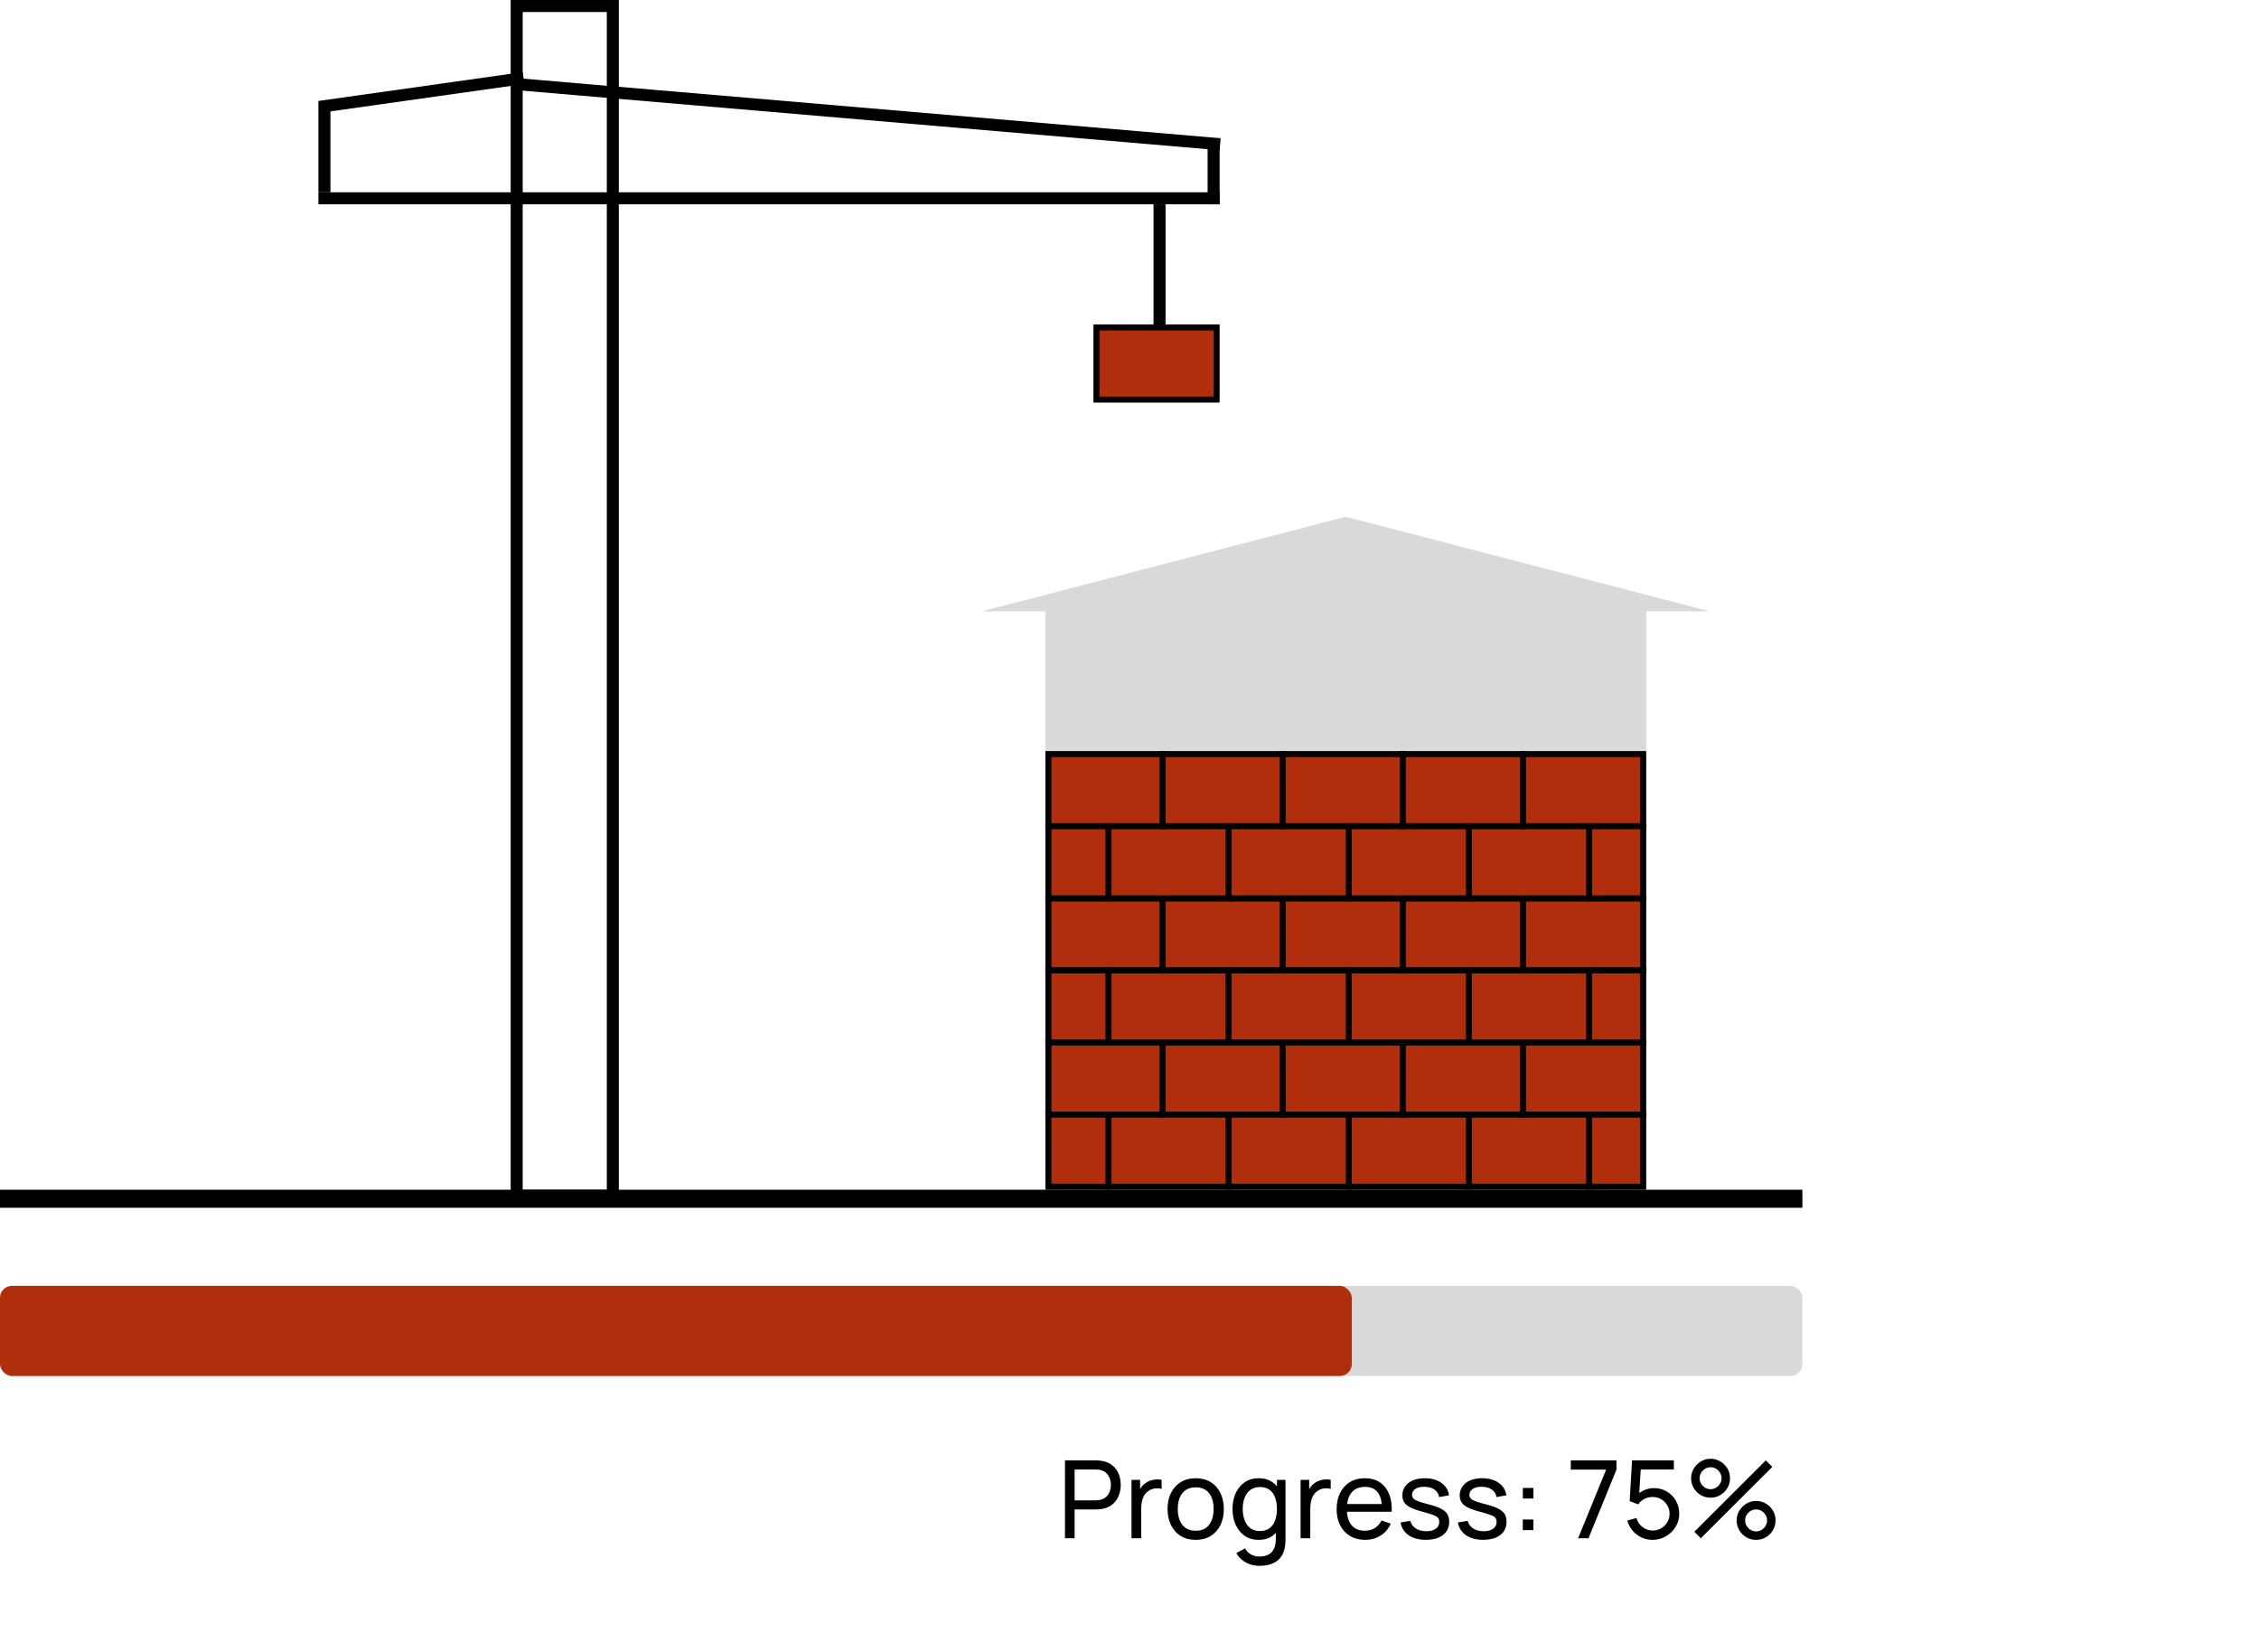 <svg width="376" height="275" viewBox="0 0 376 275" fill="none" xmlns="http://www.w3.org/2000/svg">
<path d="M177.26 256V243.04H182.381C182.507 243.04 182.657 243.046 182.831 243.058C183.005 243.064 183.173 243.082 183.335 243.112C184.037 243.22 184.625 243.46 185.099 243.832C185.579 244.204 185.939 244.675 186.179 245.245C186.419 245.809 186.539 246.436 186.539 247.126C186.539 247.81 186.416 248.437 186.17 249.007C185.93 249.571 185.57 250.042 185.09 250.42C184.616 250.792 184.031 251.032 183.335 251.14C183.173 251.164 183.005 251.182 182.831 251.194C182.657 251.206 182.507 251.212 182.381 251.212H178.862V256H177.26ZM178.862 249.691H182.327C182.441 249.691 182.57 249.685 182.714 249.673C182.864 249.661 183.005 249.64 183.137 249.61C183.551 249.514 183.887 249.34 184.145 249.088C184.409 248.83 184.601 248.53 184.721 248.188C184.841 247.84 184.901 247.486 184.901 247.126C184.901 246.766 184.841 246.415 184.721 246.073C184.601 245.725 184.409 245.422 184.145 245.164C183.887 244.906 183.551 244.732 183.137 244.642C183.005 244.606 182.864 244.585 182.714 244.579C182.57 244.567 182.441 244.561 182.327 244.561H178.862V249.691ZM188.334 256V246.28H189.765V248.629L189.531 248.323C189.645 248.023 189.792 247.747 189.972 247.495C190.158 247.243 190.365 247.036 190.593 246.874C190.845 246.67 191.13 246.514 191.448 246.406C191.766 246.298 192.09 246.235 192.42 246.217C192.75 246.193 193.059 246.214 193.347 246.28V247.783C193.011 247.693 192.642 247.669 192.24 247.711C191.838 247.753 191.466 247.9 191.124 248.152C190.812 248.374 190.569 248.644 190.395 248.962C190.227 249.28 190.11 249.625 190.044 249.997C189.978 250.363 189.945 250.738 189.945 251.122V256H188.334ZM199.013 256.27C198.047 256.27 197.213 256.051 196.511 255.613C195.815 255.175 195.278 254.569 194.9 253.795C194.522 253.021 194.333 252.133 194.333 251.131C194.333 250.111 194.525 249.217 194.909 248.449C195.293 247.681 195.836 247.084 196.538 246.658C197.24 246.226 198.065 246.01 199.013 246.01C199.985 246.01 200.822 246.229 201.524 246.667C202.226 247.099 202.763 247.702 203.135 248.476C203.513 249.244 203.702 250.129 203.702 251.131C203.702 252.145 203.513 253.039 203.135 253.813C202.757 254.581 202.217 255.184 201.515 255.622C200.813 256.054 199.979 256.27 199.013 256.27ZM199.013 254.749C200.021 254.749 200.771 254.413 201.263 253.741C201.755 253.069 202.001 252.199 202.001 251.131C202.001 250.033 201.752 249.16 201.254 248.512C200.756 247.858 200.009 247.531 199.013 247.531C198.335 247.531 197.777 247.684 197.339 247.99C196.901 248.296 196.574 248.719 196.358 249.259C196.142 249.799 196.034 250.423 196.034 251.131C196.034 252.223 196.286 253.099 196.79 253.759C197.294 254.419 198.035 254.749 199.013 254.749ZM209.617 260.59C209.107 260.59 208.609 260.512 208.123 260.356C207.637 260.2 207.19 259.963 206.782 259.645C206.38 259.333 206.044 258.937 205.774 258.457L207.241 257.683C207.481 258.157 207.82 258.502 208.258 258.718C208.702 258.934 209.158 259.042 209.626 259.042C210.244 259.042 210.757 258.928 211.165 258.7C211.573 258.478 211.873 258.145 212.065 257.701C212.263 257.257 212.359 256.705 212.353 256.045V253.39H212.542V246.28H213.964V256.063C213.964 256.327 213.955 256.582 213.937 256.828C213.925 257.074 213.895 257.317 213.847 257.557C213.721 258.247 213.472 258.814 213.1 259.258C212.728 259.708 212.248 260.041 211.66 260.257C211.072 260.479 210.391 260.59 209.617 260.59ZM209.5 256.27C208.594 256.27 207.817 256.045 207.169 255.595C206.521 255.139 206.02 254.524 205.666 253.75C205.318 252.976 205.144 252.103 205.144 251.131C205.144 250.159 205.318 249.286 205.666 248.512C206.02 247.738 206.521 247.129 207.169 246.685C207.817 246.235 208.591 246.01 209.491 246.01C210.409 246.01 211.18 246.232 211.804 246.676C212.428 247.12 212.899 247.729 213.217 248.503C213.541 249.277 213.703 250.153 213.703 251.131C213.703 252.097 213.541 252.97 213.217 253.75C212.899 254.524 212.428 255.139 211.804 255.595C211.18 256.045 210.412 256.27 209.5 256.27ZM209.698 254.803C210.352 254.803 210.889 254.647 211.309 254.335C211.729 254.017 212.038 253.582 212.236 253.03C212.44 252.472 212.542 251.839 212.542 251.131C212.542 250.411 212.44 249.778 212.236 249.232C212.038 248.68 211.732 248.251 211.318 247.945C210.904 247.633 210.379 247.477 209.743 247.477C209.083 247.477 208.537 247.639 208.105 247.963C207.679 248.287 207.361 248.725 207.151 249.277C206.947 249.829 206.845 250.447 206.845 251.131C206.845 251.821 206.95 252.445 207.16 253.003C207.37 253.555 207.685 253.993 208.105 254.317C208.531 254.641 209.062 254.803 209.698 254.803ZM216.477 256V246.28H217.908V248.629L217.674 248.323C217.788 248.023 217.935 247.747 218.115 247.495C218.301 247.243 218.508 247.036 218.736 246.874C218.988 246.67 219.273 246.514 219.591 246.406C219.909 246.298 220.233 246.235 220.563 246.217C220.893 246.193 221.202 246.214 221.49 246.28V247.783C221.154 247.693 220.785 247.669 220.383 247.711C219.981 247.753 219.609 247.9 219.267 248.152C218.955 248.374 218.712 248.644 218.538 248.962C218.37 249.28 218.253 249.625 218.187 249.997C218.121 250.363 218.088 250.738 218.088 251.122V256H216.477ZM227.228 256.27C226.274 256.27 225.44 256.06 224.726 255.64C224.018 255.214 223.466 254.623 223.07 253.867C222.674 253.105 222.476 252.217 222.476 251.203C222.476 250.141 222.671 249.223 223.061 248.449C223.451 247.669 223.994 247.069 224.69 246.649C225.392 246.223 226.214 246.01 227.156 246.01C228.134 246.01 228.965 246.235 229.649 246.685C230.339 247.135 230.855 247.777 231.197 248.611C231.545 249.445 231.695 250.438 231.647 251.59H230.027V251.014C230.009 249.82 229.766 248.929 229.298 248.341C228.83 247.747 228.134 247.45 227.21 247.45C226.22 247.45 225.467 247.768 224.951 248.404C224.435 249.04 224.177 249.952 224.177 251.14C224.177 252.286 224.435 253.174 224.951 253.804C225.467 254.434 226.202 254.749 227.156 254.749C227.798 254.749 228.356 254.602 228.83 254.308C229.304 254.014 229.676 253.591 229.946 253.039L231.485 253.57C231.107 254.428 230.537 255.094 229.775 255.568C229.019 256.036 228.17 256.27 227.228 256.27ZM223.637 251.59V250.303H230.819V251.59H223.637ZM237.323 256.261C236.165 256.261 235.214 256.009 234.47 255.505C233.732 254.995 233.279 254.284 233.111 253.372L234.749 253.111C234.881 253.639 235.184 254.059 235.658 254.371C236.132 254.677 236.72 254.83 237.422 254.83C238.088 254.83 238.61 254.692 238.988 254.416C239.366 254.14 239.555 253.765 239.555 253.291C239.555 253.015 239.492 252.793 239.366 252.625C239.24 252.451 238.979 252.289 238.583 252.139C238.193 251.989 237.602 251.809 236.81 251.599C235.952 251.371 235.277 251.134 234.785 250.888C234.293 250.642 233.942 250.357 233.732 250.033C233.522 249.709 233.417 249.316 233.417 248.854C233.417 248.284 233.573 247.786 233.885 247.36C234.197 246.928 234.632 246.595 235.19 246.361C235.754 246.127 236.408 246.01 237.152 246.01C237.89 246.01 238.55 246.127 239.132 246.361C239.714 246.595 240.182 246.928 240.536 247.36C240.896 247.786 241.109 248.284 241.175 248.854L239.537 249.151C239.459 248.629 239.207 248.218 238.781 247.918C238.361 247.618 237.818 247.459 237.152 247.441C236.522 247.417 236.009 247.528 235.613 247.774C235.223 248.02 235.028 248.353 235.028 248.773C235.028 249.007 235.1 249.208 235.244 249.376C235.394 249.544 235.667 249.703 236.063 249.853C236.465 250.003 237.047 250.174 237.809 250.366C238.667 250.582 239.342 250.819 239.834 251.077C240.332 251.329 240.686 251.629 240.896 251.977C241.106 252.319 241.211 252.742 241.211 253.246C241.211 254.182 240.866 254.92 240.176 255.46C239.486 255.994 238.535 256.261 237.323 256.261ZM246.868 256.261C245.71 256.261 244.759 256.009 244.015 255.505C243.277 254.995 242.824 254.284 242.656 253.372L244.294 253.111C244.426 253.639 244.729 254.059 245.203 254.371C245.677 254.677 246.265 254.83 246.967 254.83C247.633 254.83 248.155 254.692 248.533 254.416C248.911 254.14 249.1 253.765 249.1 253.291C249.1 253.015 249.037 252.793 248.911 252.625C248.785 252.451 248.524 252.289 248.128 252.139C247.738 251.989 247.147 251.809 246.355 251.599C245.497 251.371 244.822 251.134 244.33 250.888C243.838 250.642 243.487 250.357 243.277 250.033C243.067 249.709 242.962 249.316 242.962 248.854C242.962 248.284 243.118 247.786 243.43 247.36C243.742 246.928 244.177 246.595 244.735 246.361C245.299 246.127 245.953 246.01 246.697 246.01C247.435 246.01 248.095 246.127 248.677 246.361C249.259 246.595 249.727 246.928 250.081 247.36C250.441 247.786 250.654 248.284 250.72 248.854L249.082 249.151C249.004 248.629 248.752 248.218 248.326 247.918C247.906 247.618 247.363 247.459 246.697 247.441C246.067 247.417 245.554 247.528 245.158 247.774C244.768 248.02 244.573 248.353 244.573 248.773C244.573 249.007 244.645 249.208 244.789 249.376C244.939 249.544 245.212 249.703 245.608 249.853C246.01 250.003 246.592 250.174 247.354 250.366C248.212 250.582 248.887 250.819 249.379 251.077C249.877 251.329 250.231 251.629 250.441 251.977C250.651 252.319 250.756 252.742 250.756 253.246C250.756 254.182 250.411 254.92 249.721 255.46C249.031 255.994 248.08 256.261 246.868 256.261ZM253.46 254.65V252.886H255.224V254.65H253.46ZM253.469 249.394V247.63H255.233V249.394H253.469ZM262.671 256L267.333 244.579H261.447V243.04H269.052V244.579L264.399 256H262.671ZM275.049 256.27C274.383 256.27 273.762 256.132 273.186 255.856C272.616 255.58 272.127 255.202 271.719 254.722C271.317 254.236 271.029 253.678 270.855 253.048L272.394 252.634C272.502 253.06 272.694 253.429 272.97 253.741C273.246 254.047 273.567 254.287 273.933 254.461C274.305 254.629 274.692 254.713 275.094 254.713C275.622 254.713 276.096 254.587 276.516 254.335C276.942 254.077 277.278 253.738 277.524 253.318C277.77 252.892 277.893 252.427 277.893 251.923C277.893 251.401 277.764 250.93 277.506 250.51C277.254 250.084 276.915 249.748 276.489 249.502C276.063 249.256 275.598 249.133 275.094 249.133C274.524 249.133 274.035 249.253 273.627 249.493C273.225 249.727 272.907 250.015 272.673 250.357L271.251 249.817L271.647 243.04H278.604V244.561H272.421L273.132 243.895L272.799 249.322L272.448 248.863C272.808 248.479 273.237 248.182 273.735 247.972C274.239 247.762 274.752 247.657 275.274 247.657C276.078 247.657 276.798 247.846 277.434 248.224C278.07 248.596 278.574 249.106 278.946 249.754C279.318 250.396 279.504 251.119 279.504 251.923C279.504 252.721 279.3 253.45 278.892 254.11C278.484 254.764 277.941 255.289 277.263 255.685C276.591 256.075 275.853 256.27 275.049 256.27ZM283.096 256L282.016 254.92L293.914 243.04L294.994 244.12L283.096 256ZM292.294 256.27C291.7 256.27 291.157 256.126 290.665 255.838C290.179 255.544 289.789 255.154 289.495 254.668C289.201 254.176 289.054 253.63 289.054 253.03C289.054 252.442 289.204 251.902 289.504 251.41C289.804 250.918 290.2 250.525 290.692 250.231C291.184 249.937 291.718 249.79 292.294 249.79C292.888 249.79 293.431 249.937 293.923 250.231C294.415 250.519 294.805 250.909 295.093 251.401C295.387 251.887 295.534 252.43 295.534 253.03C295.534 253.63 295.387 254.176 295.093 254.668C294.805 255.154 294.415 255.544 293.923 255.838C293.431 256.126 292.888 256.27 292.294 256.27ZM292.294 254.857C292.624 254.857 292.927 254.773 293.203 254.605C293.485 254.437 293.707 254.215 293.869 253.939C294.037 253.663 294.121 253.36 294.121 253.03C294.121 252.7 294.037 252.397 293.869 252.121C293.707 251.839 293.485 251.617 293.203 251.455C292.927 251.287 292.624 251.203 292.294 251.203C291.964 251.203 291.661 251.287 291.385 251.455C291.109 251.617 290.887 251.839 290.719 252.121C290.551 252.397 290.467 252.7 290.467 253.03C290.467 253.36 290.551 253.663 290.719 253.939C290.887 254.215 291.109 254.437 291.385 254.605C291.661 254.773 291.964 254.857 292.294 254.857ZM284.716 249.25C284.122 249.25 283.579 249.106 283.087 248.818C282.595 248.524 282.202 248.134 281.908 247.648C281.62 247.156 281.476 246.61 281.476 246.01C281.476 245.422 281.626 244.882 281.926 244.39C282.226 243.898 282.622 243.505 283.114 243.211C283.606 242.917 284.14 242.77 284.716 242.77C285.31 242.77 285.85 242.917 286.336 243.211C286.828 243.499 287.221 243.889 287.515 244.381C287.809 244.867 287.956 245.41 287.956 246.01C287.956 246.61 287.809 247.156 287.515 247.648C287.221 248.134 286.828 248.524 286.336 248.818C285.85 249.106 285.31 249.25 284.716 249.25ZM284.716 247.837C285.046 247.837 285.349 247.753 285.625 247.585C285.907 247.417 286.129 247.195 286.291 246.919C286.459 246.643 286.543 246.34 286.543 246.01C286.543 245.68 286.459 245.377 286.291 245.101C286.129 244.819 285.907 244.597 285.625 244.435C285.349 244.267 285.046 244.183 284.716 244.183C284.386 244.183 284.083 244.267 283.807 244.435C283.531 244.597 283.309 244.819 283.141 245.101C282.973 245.377 282.889 245.68 282.889 246.01C282.889 246.34 282.973 246.643 283.141 246.919C283.309 247.195 283.531 247.417 283.807 247.585C284.083 247.753 284.386 247.837 284.716 247.837Z" fill="black"/>
<rect y="214" width="300" height="15" rx="2" fill="#D9D9D9"/>
<rect y="214" width="225" height="15" rx="2" fill="#B02E0C"/>
<rect x="174" y="101" width="100" height="97" fill="#D9D9D9"/>
<path d="M224 86L284.622 101.75H163.378L224 86Z" fill="#D9D9D9"/>
<rect x="86" y="1" width="16" height="198" stroke="black" stroke-width="2"/>
<line x1="54" y1="17" x2="54" y2="32" stroke="black" stroke-width="2"/>
<line x1="193" y1="34" x2="193" y2="55" stroke="black" stroke-width="2"/>
<line x1="202" y1="24" x2="202" y2="34" stroke="black" stroke-width="2"/>
<line x1="87.14" y1="12.99" x2="53.14" y2="17.791" stroke="black" stroke-width="2"/>
<line x1="53" y1="33" x2="203" y2="33" stroke="black" stroke-width="2"/>
<line x1="86.085" y1="14.004" x2="203.085" y2="24.004" stroke="black" stroke-width="2"/>
<rect x="182.5" y="54.5" width="20" height="12" fill="#B02E0C" stroke="black"/>
<line y1="199.5" x2="300" y2="199.5" stroke="black" stroke-width="3"/>
<rect x="174.5" y="173.5" width="99" height="12" fill="#B02E0C" stroke="black"/>
<rect x="174.5" y="185.5" width="99" height="12" fill="#B02E0C" stroke="black"/>
<line x1="184.5" y1="185" x2="184.5" y2="198" stroke="black"/>
<line x1="193.5" y1="173" x2="193.5" y2="186" stroke="black"/>
<line x1="204.5" y1="185" x2="204.5" y2="198" stroke="black"/>
<line x1="213.5" y1="173" x2="213.5" y2="186" stroke="black"/>
<line x1="224.5" y1="185" x2="224.5" y2="198" stroke="black"/>
<line x1="233.5" y1="173" x2="233.5" y2="186" stroke="black"/>
<line x1="244.5" y1="185" x2="244.5" y2="198" stroke="black"/>
<line x1="264.5" y1="185" x2="264.5" y2="198" stroke="black"/>
<line x1="253.5" y1="173" x2="253.5" y2="186" stroke="black"/>
<rect x="174.5" y="149.5" width="99" height="12" fill="#B02E0C" stroke="black"/>
<rect x="174.5" y="161.5" width="99" height="12" fill="#B02E0C" stroke="black"/>
<line x1="184.5" y1="161" x2="184.5" y2="174" stroke="black"/>
<line x1="193.5" y1="149" x2="193.5" y2="162" stroke="black"/>
<line x1="204.5" y1="161" x2="204.5" y2="174" stroke="black"/>
<line x1="213.5" y1="149" x2="213.5" y2="162" stroke="black"/>
<line x1="224.5" y1="161" x2="224.5" y2="174" stroke="black"/>
<line x1="233.5" y1="149" x2="233.5" y2="162" stroke="black"/>
<line x1="244.5" y1="161" x2="244.5" y2="174" stroke="black"/>
<line x1="264.5" y1="161" x2="264.5" y2="174" stroke="black"/>
<line x1="253.5" y1="149" x2="253.5" y2="162" stroke="black"/>
<rect x="174.5" y="125.5" width="99" height="12" fill="#B02E0C" stroke="black"/>
<rect x="174.5" y="137.5" width="99" height="12" fill="#B02E0C" stroke="black"/>
<line x1="184.5" y1="137" x2="184.5" y2="150" stroke="black"/>
<line x1="193.5" y1="125" x2="193.5" y2="138" stroke="black"/>
<line x1="204.5" y1="137" x2="204.5" y2="150" stroke="black"/>
<line x1="213.5" y1="125" x2="213.5" y2="138" stroke="black"/>
<line x1="224.5" y1="137" x2="224.5" y2="150" stroke="black"/>
<line x1="233.5" y1="125" x2="233.5" y2="138" stroke="black"/>
<line x1="244.5" y1="137" x2="244.5" y2="150" stroke="black"/>
<line x1="264.5" y1="137" x2="264.5" y2="150" stroke="black"/>
<line x1="253.5" y1="125" x2="253.5" y2="138" stroke="black"/>
</svg>
